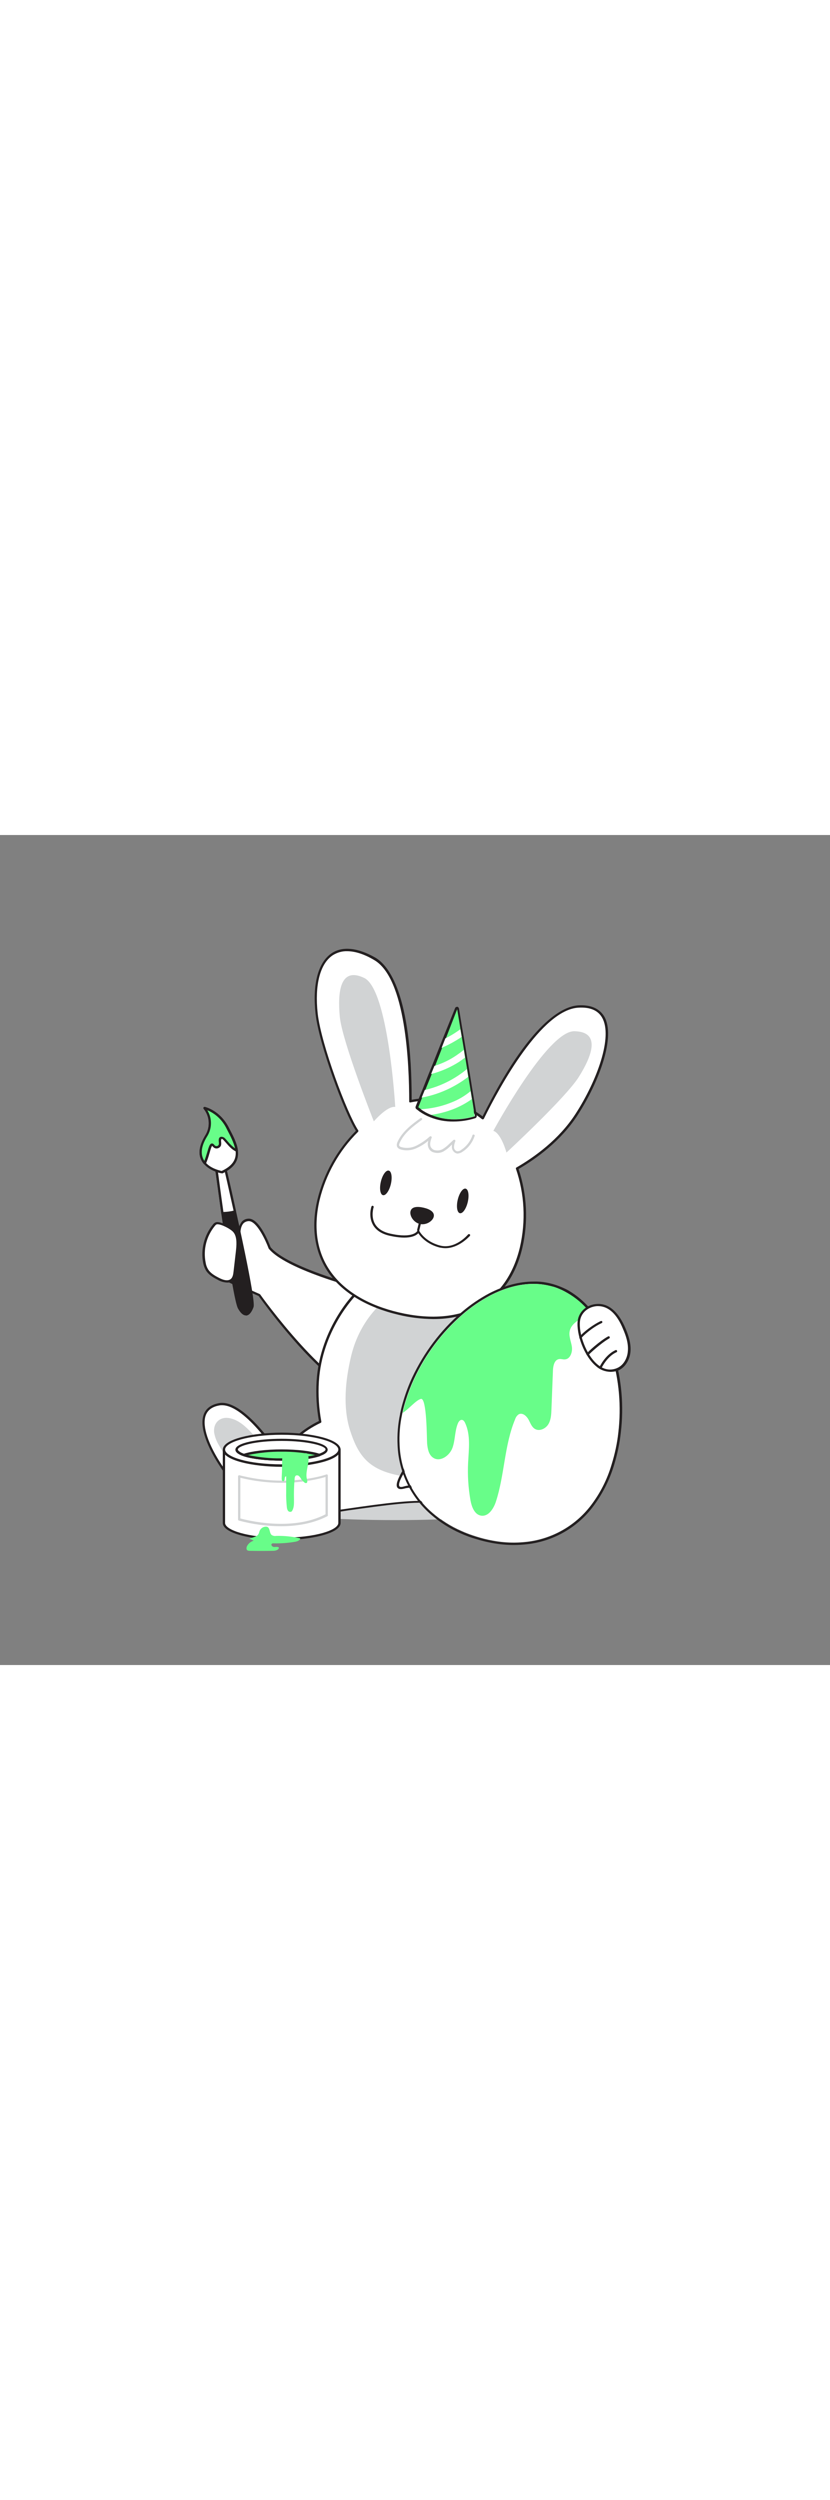 <svg version="1.1" id="Layer_1" xmlns="http://www.w3.org/2000/svg" xmlns:xlink="http://www.w3.org/1999/xlink" x="0px" y="0px" viewBox="0 0 500 500" style="width: 166px;" xml:space="preserve" data-imageid="easter-balloon-78" imageName="Easter Balloon" class="illustrations_image">
<rect x="0" y="0" width="500" height="500" fill="#808080" stroke="none"/>
<style type="text/css">
	.st0_easter-balloon-78{fill:#D1D3D4;}
	.st1_easter-balloon-78{fill:#FFFFFF;}
	.st2_easter-balloon-78{fill:#231F20;}
	.st3_easter-balloon-78{fill:#68E1FD;}
</style>
<ellipse id="Shadow_easter-balloon-78" class="st0_easter-balloon-78" cx="238.1" cy="400.7" rx="99" ry="12"/>
<g id="Bunny_easter-balloon-78">
	<path class="st1_easter-balloon-78" d="M233.3,277.1c0,0-58.8-13.7-70.9-28.4c0,0-6.2-16.9-12.5-16.9s-5.8,8.7-5.8,8.7s-10-10.3-14.2,0&#10;&#9;&#9;s-4.2,20,0,23.6c4.2,3.5,26.3,13,26.3,13s41.8,58.9,67.7,62S233.3,277.1,233.3,277.1z"/>
	<path class="st2_easter-balloon-78" d="M225.6,340c-0.6,0-1.2,0-1.8-0.1c-10.9-1.3-25.7-12.2-44-32.4c-8.5-9.5-16.5-19.4-24-29.8&#10;&#9;&#9;c-2.3-1-22.2-9.6-26.3-13c-4.4-3.7-4.5-13.8-0.2-24.4c1.2-2.8,2.9-4.5,5.1-4.9c3.5-0.7,7.3,2,9.1,3.6c0.1-2.2,0.8-4.3,2.2-6.1&#10;&#9;&#9;c1.1-1.2,2.6-1.8,4.2-1.8l0,0c6.5,0,12.3,15,13.1,17.2c11.9,14.3,69.8,27.9,70.4,28c0.3,0.1,0.5,0.3,0.5,0.5&#10;&#9;&#9;c0.5,1.9,11.5,46.2-0.1,59.4C231.8,338.7,228.7,340.1,225.6,340z M135.4,236.7c-0.3,0-0.6,0-0.9,0.1c-1.7,0.3-3,1.7-4,4&#10;&#9;&#9;c-4,9.9-4.1,19.4-0.2,22.8c3.9,3.3,25.9,12.8,26.1,12.9c0.1,0.1,0.2,0.1,0.3,0.2c0.4,0.6,41.9,58.7,67.2,61.8&#10;&#9;&#9;c3.8,0.5,6.7-0.5,8.9-3.1c10.5-12,1-53.1-0.1-57.7c-5.7-1.4-59.2-14.3-70.8-28.5c-0.1-0.1-0.1-0.1-0.1-0.2&#10;&#9;&#9;c-1.7-4.6-7.1-16.4-11.9-16.4l0,0c-1.2,0-2.4,0.5-3.2,1.3c-2.1,2.2-1.9,6.6-1.9,6.6c0,0.3-0.1,0.6-0.4,0.7&#10;&#9;&#9;c-0.3,0.1-0.6,0.1-0.8-0.1C143.6,241,139.3,236.7,135.4,236.7z"/>
	<path class="st2_easter-balloon-78" d="M135.1,198c0,0,3,12.9,6.5,28.8c5.3,23.9,11.7,54.4,10.5,57.4c-1.9,5-4.8,6.9-8.1,0.7c-2-3.8-6.6-34.1-9.9-57&#10;&#9;&#9;c-2-14.4-3.6-25.8-3.6-25.8L135.1,198z"/>
	<path class="st2_easter-balloon-78" d="M148.1,289.4c-1.6,0-3.2-1.4-4.8-4.3c-1.6-3.1-5-22.3-10-57.2c-2-14.2-3.5-25.7-3.6-25.8&#10;&#9;&#9;c0-0.2,0.1-0.5,0.2-0.6l4.6-4c0.2-0.2,0.4-0.2,0.7-0.1c0.2,0.1,0.4,0.3,0.5,0.5c0,0.1,3.1,13.1,6.5,28.8&#10;&#9;&#9;c11.9,54,10.8,56.8,10.5,57.8c-1.2,3.2-2.7,4.9-4.5,5L148.1,289.4z M131.2,202.3c0.3,2.1,1.7,12.6,3.5,25.5&#10;&#9;&#9;c4.8,33.8,8.3,53.9,9.8,56.8c1.3,2.4,2.6,3.6,3.6,3.5s2.3-1.6,3.3-4.1c0.4-1,0.1-8.6-10.5-57c-2.9-13-5.5-24.2-6.3-27.7&#10;&#9;&#9;L131.2,202.3z"/>
	<path class="st1_easter-balloon-78" d="M135.1,198c0,0,3,12.9,6.5,28.8l0,0c-2.5,0.6-5,1-7.5,1c-2-14.4-3.6-25.8-3.6-25.8L135.1,198z"/>
	<path class="st2_easter-balloon-78" d="M134.3,228.5h-0.3c-0.3,0-0.6-0.3-0.7-0.6c-2-14.2-3.5-25.7-3.6-25.8c0-0.2,0.1-0.5,0.2-0.6l4.6-4&#10;&#9;&#9;c0.2-0.2,0.4-0.2,0.7-0.1c0.2,0.1,0.4,0.3,0.5,0.5c0,0.1,3.1,13.1,6.5,28.8c0.1,0.4-0.2,0.8-0.5,0.8&#10;&#9;&#9;C139.3,228.1,136.8,228.5,134.3,228.5z M131.2,202.2c0.3,2.1,1.6,12.3,3.4,24.9c2.1-0.1,4.1-0.3,6.1-0.8c-2.8-12.7-5.3-23.6-6.1-27&#10;&#9;&#9;L131.2,202.2z"/>
	<path class="st1_easter-balloon-78" d="M137,176.2c2.4,4.6,5,9.3,5.6,13.7c0.7,5-1.3,9.6-9,13.1c0,0-6.6-1.1-10.3-5.4c-2.8-3.3-3.9-8.4,0.9-16.3&#10;&#9;&#9;c3.3-5.3,2.9-12.1-1-16.9C123.1,164.4,131.8,166.3,137,176.2z"/>
	<path class="st2_easter-balloon-78" d="M133.6,203.8h-0.1c-0.3,0-6.9-1.2-10.7-5.7s-3.4-10.1,0.8-17.1c3.2-5,2.8-11.5-0.9-16.1&#10;&#9;&#9;c-0.2-0.2-0.2-0.6-0.1-0.8c0.2-0.3,0.5-0.4,0.8-0.3c0.4,0.1,9,2.1,14.3,12.2l0,0l0.4,0.8c2.3,4.4,4.7,8.9,5.2,13.2&#10;&#9;&#9;c0.8,6.1-2.3,10.6-9.4,13.9C133.8,203.8,133.7,203.8,133.6,203.8z M124.9,165.8c3,4.9,2.9,11.1-0.2,15.9&#10;&#9;&#9;c-3.9,6.4-4.2,11.7-0.9,15.5c3.1,3.7,8.6,4.9,9.7,5.2c6.4-3,9.1-6.9,8.4-12.3c-0.5-4-2.8-8.4-5.1-12.7l-0.4-0.8&#10;&#9;&#9;C133.9,171.8,129.9,167.9,124.9,165.8L124.9,165.8z"/>
	<path class="st3_easter-balloon-78 targetColor" d="M137,176.2c2.4,4.6,5,9.3,5.6,13.7c-3-1.2-5.2-4.4-7.5-6.8c-0.5-0.5-1.1-1-1.8-0.9c-1.5,0.4-0.5,2.6-0.8,4.1&#10;&#9;&#9;c-0.3,1.2-1.5,1.8-2.7,1.5c-0.3-0.1-0.6-0.2-0.8-0.4c-0.4-0.4-0.6-0.9-1.1-1c-1.6-0.7-2.4,6.3-4.6,11.2c-2.8-3.3-3.9-8.4,0.9-16.3&#10;&#9;&#9;c3.3-5.3,2.9-12.1-1-16.9C123.2,164.5,131.8,166.3,137,176.2z" style="fill: rgb(104, 253, 137);"/>
	<path class="st2_easter-balloon-78" d="M123.3,198.4c-0.2,0-0.4-0.1-0.5-0.2c-3.7-4.4-3.4-10.1,0.8-17.1c3.2-5,2.8-11.5-0.9-16.1&#10;&#9;&#9;c-0.3-0.3-0.2-0.7,0.1-1c0.2-0.1,0.4-0.2,0.6-0.2c0.4,0.1,9,2.1,14.3,12.2l0,0l0.4,0.8c2.3,4.4,4.7,8.9,5.2,13.2&#10;&#9;&#9;c0.1,0.4-0.2,0.7-0.6,0.8c-0.1,0-0.3,0-0.4-0.1c-2.4-1-4.3-3.1-6.1-5.2c-0.5-0.6-1.1-1.2-1.6-1.8s-0.9-0.7-1.1-0.6&#10;&#9;&#9;s-0.4,0.4-0.3,1.7c0.1,0.6,0.1,1.3,0,1.9c-0.2,1-1,1.7-1.9,2c-0.9,0.3-2,0.1-2.7-0.6c-0.1-0.1-0.3-0.3-0.4-0.4&#10;&#9;&#9;c-0.1-0.1-0.2-0.3-0.4-0.4c-0.5,0.4-1.1,2.7-1.6,4.4c-0.6,2.2-1.3,4.3-2.2,6.4C123.8,198.2,123.6,198.3,123.3,198.4L123.3,198.4z&#10;&#9;&#9; M124.9,165.8c3,4.9,2.9,11.1-0.2,15.9c-3.6,5.9-4.1,10.8-1.6,14.6c0.7-1.7,1.2-3.5,1.7-5.1c0.9-3.1,1.4-4.8,2.4-5.3&#10;&#9;&#9;c0.3-0.1,0.7-0.1,1,0c0.4,0.2,0.7,0.5,1,0.9c0.1,0.1,0.2,0.2,0.3,0.3c0.7,0.5,1.6,0.4,2.1-0.3c0.1-0.1,0.2-0.3,0.2-0.4&#10;&#9;&#9;c0.1-0.5,0.1-1,0-1.5c-0.1-1.2-0.2-2.8,1.3-3.1c0.9-0.1,1.9,0.3,2.5,1c0.6,0.6,1.1,1.2,1.6,1.8c1.3,1.6,2.8,3,4.4,4.2&#10;&#9;&#9;c-0.8-3.6-2.8-7.5-4.8-11.3l-0.4-0.8C133.9,171.7,129.9,167.9,124.9,165.8z"/>
	<path class="st1_easter-balloon-78" d="M313.2,309c-8.2-34.5-33.8-44.5-33.8-44.5l-64.3,11c0,0-21.6,20.5-23.6,53.6c-0.5,8.1,0,16.3,1.5,24.3&#10;&#9;&#9;c-8.8,4.2-17.8,10.8-23.9,21.5c0,0-21.8-34.4-36.9-32c-26.5,4.3,8.2,54.3,29.3,66.6c10.1,5.9,83-11.7,99.9-7&#10;&#9;&#9;c3.1,0.9,38.9-15.1,38.9-15.1S321.4,343.6,313.2,309z"/>
	<path class="st2_easter-balloon-78" d="M169.6,411.5c-4,0-7-0.4-8.5-1.3c-16.2-9.5-42-42.9-38.9-59.2c0.9-4.9,4.3-7.8,9.9-8.8&#10;&#9;&#9;c14.1-2.3,33.2,25.7,36.9,31.4c5.2-8.7,13-15.6,23.1-20.6c-1.4-7.9-1.9-15.9-1.4-24c2.1-33,23.6-53.9,23.9-54.1&#10;&#9;&#9;c0.1-0.1,0.2-0.2,0.4-0.2l64.2-11c0.1,0,0.2,0,0.4,0c0.3,0.1,26.1,10.5,34.2,45s-12.8,78.5-13,78.9c-0.1,0.1-0.2,0.3-0.3,0.3&#10;&#9;&#9;c-6,2.7-36.1,16-39.3,15.1c-8.3-2.3-30.4,0.9-51.8,3.9C193.9,409.4,179,411.5,169.6,411.5z M133.8,343.5c-0.5,0-1,0-1.5,0.1&#10;&#9;&#9;c-5,0.8-8,3.4-8.8,7.6c-1.3,7,3,18.2,11.9,31c8,11.6,18.4,22.1,26.4,26.8c4.9,2.9,26.5-0.2,47.4-3.2c21.5-3.1,43.8-6.2,52.3-3.9&#10;&#9;&#9;c2,0.5,21-7.3,38.1-14.9c1.6-3.5,20.5-45.2,12.8-77.8c-7.7-32.3-31-43-33.2-44l-63.8,11c-1.9,1.9-21.3,22-23.3,53&#10;&#9;&#9;c-0.5,8.1,0,16.2,1.5,24.2c0,0.3-0.1,0.6-0.4,0.7c-10.5,5-18.4,12.1-23.6,21.2c-0.1,0.2-0.3,0.4-0.6,0.4c-0.2,0-0.5-0.1-0.6-0.3&#10;&#9;&#9;C168.3,375,148.2,343.5,133.8,343.5L133.8,343.5z M300.2,387.5L300.2,387.5z"/>
	<path class="st0_easter-balloon-78" d="M271.7,273c-7.1-4.8-15.9-5.2-23.9-2.1c-19,7.3-31.9,24-36.4,43.5c-3.3,14.1-5,30.2-0.5,44.3&#10;&#9;&#9;c4.6,14.4,10.5,22.3,25.4,26.2c14.4,3.8,30.5,2.3,43.3-5.6c31.4-19.3,25.1-62.1,8-88.8C283.2,283.8,278.2,277.4,271.7,273z"/>
	<path class="st1_easter-balloon-78" d="M347.3,168.5c16.6-25.8,30.5-66.6,1.2-65.1c-22.3,1.2-47,45.9-57.6,67.3c-12.3-9.7-28.3-13.5-43.6-10.2&#10;&#9;&#9;c0.1-23.8-2.2-74.9-21.6-85.9c-25.6-14.5-38.3,2.8-34.9,33.2c2.1,18.7,18,60.7,24.5,70.6c-11.5,11.4-19.6,25.8-23.4,41.5&#10;&#9;&#9;c-8.3,35.2,11.4,59.8,48.3,68.4s65.4-4.5,73.7-39.8c3.6-15.8,2.8-32.3-2.4-47.6C321.8,195.1,337.1,184.3,347.3,168.5z"/>
	<path class="st2_easter-balloon-78" d="M261,291.6c-7.1-0.1-14.1-0.9-21-2.6c-18.6-4.4-33-12.9-41.5-24.5c-8.8-12.1-11.4-27.6-7.3-44.8&#10;&#9;&#9;c3.8-15.7,11.8-30,23.2-41.5c-7-11-22.2-52-24.3-70.4c-2-17.8,1.5-31.1,9.7-36.6c6.5-4.3,15.6-3.4,26.2,2.6c8.2,4.7,22,22,22,85.7&#10;&#9;&#9;c15-2.9,30.6,0.7,42.7,10c28.4-57,48.4-66.4,57.8-66.9c7.4-0.4,12.6,1.9,15.5,6.7c7,12-2.8,39-16,59.4l-0.6-0.4l0.6,0.4&#10;&#9;&#9;c-10,15.5-24.8,26.2-35.6,32.5c5.1,15.3,5.9,31.7,2.3,47.4c-4,17.2-13.2,29.9-26.5,36.8C280.3,289.6,271.1,291.6,261,291.6z&#10;&#9;&#9; M209.1,70c-3.1-0.1-6,0.8-8.6,2.4c-7.7,5.1-11,17.9-9.1,35.2c2.1,18.6,17.7,60.2,24.4,70.3c0.2,0.3,0.1,0.6-0.1,0.9&#10;&#9;&#9;c-11.4,11.3-19.4,25.6-23.2,41.2c-3.9,16.8-1.5,31.9,7.1,43.6c8.3,11.4,22.4,19.7,40.7,24s34.6,3.1,47.1-3.4&#10;&#9;&#9;c12.9-6.7,21.8-19.1,25.8-35.9c3.6-15.7,2.8-32-2.4-47.2c-0.1-0.3,0-0.7,0.3-0.8c10.7-6.2,25.6-16.8,35.6-32.3l0,0&#10;&#9;&#9;c13-20.1,22.6-46.5,16-58c-2.5-4.4-7.3-6.4-14.2-6c-22.2,1.2-47.3,47.2-57,66.9c-0.1,0.2-0.3,0.3-0.5,0.4c-0.2,0-0.4,0-0.6-0.1&#10;&#9;&#9;c-12.1-9.6-27.9-13.3-43.1-10.1c-0.2,0-0.4,0-0.6-0.1c-0.2-0.1-0.2-0.3-0.2-0.5c0-22-1.9-74.4-21.3-85.3&#10;&#9;&#9;C219.3,71.7,213.8,70,209.1,70z"/>
	<path class="st0_easter-balloon-78" d="M238.1,163.8c0,0-4.1-70.7-18.7-77.7s-16.1,8.6-14.7,23.4s20.5,63,20.5,63S233.2,163.1,238.1,163.8z"/>
	<path class="st0_easter-balloon-78" d="M297.2,178.2c0,0,32.6-60.3,48.8-60s10.6,14.9,2.7,27.5s-43.6,45.6-43.6,45.6S302,179.8,297.2,178.2z"/>
	<path class="st1_easter-balloon-78" d="M271.3,346.8c0,0,35.1,1.1,50.6,28.4c0,0,18.7-33.9,33.9-32.7c8.1,0.6,10.2,12.2,5.8,19.5&#10;&#9;&#9;c-4.7,7.9-32.1,47.8-32.1,47.8s-69.1-21.5-86.1-16.8S271.3,346.8,271.3,346.8z"/>
	<path class="st2_easter-balloon-78" d="M329.5,410.5c-0.1,0-0.1,0-0.2,0c-0.7-0.2-69.1-21.4-85.7-16.8c-2.2,0.6-3.6,0.4-4.3-0.7&#10;&#9;&#9;c-3.8-6,25.6-40,31.5-46.7c0.1-0.2,0.3-0.2,0.5-0.2c0.4,0,34.7,1.4,50.5,27.7c3.4-5.9,19.9-33.1,34-32c3.1,0.2,5.8,2.1,7.1,4.9&#10;&#9;&#9;c2.3,4.5,2,11-0.8,15.6c-4.7,7.8-31.8,47.4-32.1,47.8C330,410.4,329.7,410.5,329.5,410.5z M249.9,391.7c22.4,0,73.3,15.5,79.3,17.3&#10;&#9;&#9;c3-4.3,27.4-40,31.8-47.3c2.5-4.2,2.9-10.2,0.8-14.3c-1.1-2.4-3.4-4-6-4.2c-14.7-1.1-33,32-33.2,32.4c-0.1,0.2-0.3,0.4-0.6,0.4&#10;&#9;&#9;c-0.3,0-0.5-0.1-0.6-0.4c-14.3-25.2-46.1-27.9-49.7-28.1c-13.5,15.3-33.6,40.8-31.1,44.8c0.4,0.7,1.9,0.4,2.8,0.1&#10;&#9;&#9;C245.5,391.8,247.7,391.6,249.9,391.7L249.9,391.7z"/>
	
		<ellipse transform="matrix(0.229 -0.974 0.974 0.229 -25 387.8)" class="st2_easter-balloon-78" cx="232.3" cy="209.7" rx="7.6" ry="3.1"/>
	
		<ellipse transform="matrix(0.229 -0.974 0.974 0.229 9.874368e-02 441.261)" class="st2_easter-balloon-78" cx="278.6" cy="220.6" rx="7.6" ry="3.1"/>
	<path class="st2_easter-balloon-78" d="M261.3,229.9c-0.6,2.7-4.6,5.3-8.4,4.4s-6.3-5-5.6-7.7s4-3,7.9-2.1S261.9,227.2,261.3,229.9z"/>
	<path class="st2_easter-balloon-78" d="M268.3,248.9c-1.2,0-2.4-0.2-3.5-0.4c-7.7-2-11.5-6.6-12.8-8.6c-1.5,1.6-5.8,4.1-17.3,1.5&#10;&#9;&#9;c-4.9-1.1-8.3-3.4-10.1-6.7c-2.8-5.1-0.9-10.8-0.8-11c0.2-0.3,0.6-0.5,0.9-0.3c0.3,0.1,0.5,0.5,0.4,0.8c0,0-1.8,5.3,0.7,9.9&#10;&#9;&#9;c1.6,2.9,4.7,5,9.2,6c14.1,3.2,16.4-1.6,16.4-1.6c0.2-0.4,0.6-0.5,0.9-0.3c0.2,0.1,0.3,0.2,0.3,0.3c0,0.1,3.3,6.4,12.5,8.8&#10;&#9;&#9;s16.7-6.5,16.8-6.6c0.2-0.3,0.6-0.4,1-0.2s0.4,0.6,0.2,1c0,0-0.1,0.1-0.1,0.1C282.7,241.8,276.5,248.9,268.3,248.9z"/>
	<path class="st2_easter-balloon-78" d="M252,238.6h-0.2c-0.4-0.1-0.6-0.5-0.5-0.8l0.9-3.7c0.1-0.4,0.4-0.6,0.8-0.5c0,0,0,0,0,0&#10;&#9;&#9;c0.4,0.1,0.6,0.5,0.5,0.8c0,0,0,0,0,0l-0.9,3.7C252.6,238.4,252.3,238.7,252,238.6z"/>
	<path class="st0_easter-balloon-78" d="M336.8,370.7c-10,13.7-18.4,28.9-10,31.9c4.1,1.4,36.9-48.6,32.9-53.6C357.6,346.4,351.3,350.9,336.8,370.7z"/>
	<path class="st0_easter-balloon-78" d="M275.7,191.9c-0.2,0-0.5,0-0.7-0.1c-1.6-0.5-2.7-2-2.8-3.6c0-0.6,0-1.2,0.1-1.8l-0.5,0.5&#10;&#9;&#9;c-1.3,1.4-2.9,2.7-4.6,3.7c-1.8,1-3.9,1.2-5.9,0.6c-1.3-0.3-2.4-1.2-3-2.4c-0.7-1.4-0.8-3.1-0.3-4.6c-2,1.7-4.2,3.1-6.6,4.2&#10;&#9;&#9;c-3.1,1.6-6.8,2-10.1,1c-0.8-0.2-1.5-0.7-1.9-1.3c-0.8-1.3-0.1-2.9,0.2-3.5c2.9-6.2,8.8-10.5,13.6-14c0.3-0.2,0.8-0.2,1,0.1&#10;&#9;&#9;c0.2,0.3,0.2,0.8-0.2,1l0,0c-4.9,3.6-10.4,7.6-13.1,13.5c-0.5,1-0.6,1.7-0.3,2.1c0.3,0.4,0.7,0.6,1.2,0.7c3,0.9,6.3,0.5,9.1-0.9&#10;&#9;&#9;c2.9-1.5,5.6-3.3,8-5.5c0.3-0.2,0.6-0.2,0.9,0c0.3,0.2,0.4,0.5,0.2,0.8c-0.7,2-1.3,4.1-0.4,5.7c0.5,0.8,1.2,1.4,2.1,1.7&#10;&#9;&#9;c1.6,0.4,3.3,0.3,4.8-0.5c1.6-0.9,3-2.1,4.3-3.4c0.8-0.7,1.6-1.5,2.4-2.2c0.3-0.2,0.6-0.2,0.9,0c0.2,0.2,0.3,0.5,0.2,0.8&#10;&#9;&#9;c-0.5,1.1-0.8,2.4-0.8,3.6c0,1.1,0.7,2,1.7,2.4c1,0.1,1.9-0.2,2.6-0.8c3.2-2.1,5.6-5.2,6.8-8.8c0.1-0.4,0.5-0.6,0.9-0.4&#10;&#9;&#9;c0.4,0.1,0.6,0.5,0.4,0.9c0,0,0,0,0,0c-1.3,3.9-3.9,7.3-7.4,9.5C277.8,191.4,276.8,191.8,275.7,191.9z"/>
	<path class="st2_easter-balloon-78" d="M177.2,393.7c-0.3,0-0.6-0.2-0.7-0.5c-3.3-11.8-8-17.7-8.1-17.8c-0.2-0.3-0.1-0.8,0.2-1&#10;&#9;&#9;c0.3-0.2,0.7-0.1,0.9,0.1c0.2,0.2,4.9,6.2,8.3,18.3c0.1,0.4-0.1,0.7-0.5,0.9c0,0,0,0,0,0C177.4,393.7,177.3,393.7,177.2,393.7z"/>
	<path class="st0_easter-balloon-78" d="M172.4,395.6c-3.4-13.3-11.3-25.1-20.6-35.2c-3.7-4-8-8-13.4-9.1c-5.8-1.2-10.1,2.8-9.4,8.7&#10;&#9;&#9;c0.5,2.8,1.5,5.4,3,7.8c7.1,12.9,17.6,23.5,27.5,34.3c1.2,1.4,2.6,2.7,4.1,3.7C170.7,409.9,173.8,401.2,172.4,395.6z"/>
	<path class="st1_easter-balloon-78" d="M130.6,233.9c-0.7,0.2-1.3,0.6-1.6,1.2c-5.2,6.3-7.3,14.7-5.8,22.7c0.3,1.5,0.8,3,1.6,4.3&#10;&#9;&#9;c1.5,2.4,4,3.8,6.5,5.1c2.6,1.4,6.1,2.7,8.3,0.7c1.3-1.2,1.6-3.1,1.8-4.9l1.4-12.1c0.4-3.6,0.9-8.9-1.5-12&#10;&#9;&#9;C139.6,236.8,133.1,233.5,130.6,233.9z"/>
	<path class="st2_easter-balloon-78" d="M136.7,269.6c-2-0.1-4-0.7-5.8-1.8c-2.7-1.4-5.2-2.9-6.8-5.4c-0.8-1.4-1.4-2.9-1.7-4.5&#10;&#9;&#9;c-1.6-8.3,0.6-16.8,5.9-23.3c0.5-0.7,1.2-1.2,2.1-1.4l0,0c2.7-0.4,9.5,3,11.3,5.3c2.7,3.4,2,9.3,1.7,12.5l-1.4,12.1&#10;&#9;&#9;c-0.2,1.6-0.4,3.9-2,5.4C139.2,269.3,138,269.7,136.7,269.6z M131.1,234.5c-0.1,0-0.2,0-0.4,0l0,0c-0.4,0.1-0.8,0.4-1.2,0.9&#10;&#9;&#9;c-5.1,6.2-7.2,14.3-5.6,22.2c0.2,1.4,0.7,2.8,1.5,4.1c1.4,2.2,3.7,3.6,6.2,4.9c3.5,1.9,6,2.1,7.5,0.8c1.1-1,1.4-2.7,1.6-4.5&#10;&#9;&#9;l1.4-12.1c0.3-2.9,1-8.4-1.4-11.4C139.3,237.5,133.6,234.5,131.1,234.5z M130.6,233.9L130.6,233.9z"/>
</g>
<g id="Egg_easter-balloon-78">
	<path class="st1_easter-balloon-78" d="M372.6,359.7c-0.7,6.5-2.1,12.9-4,19.1c-2.7,9.3-7.1,17.9-13,25.5c-9.3,11.9-23,19.6-38,21.4&#10;&#9;&#9;c-6.9,0.8-13.9,0.6-20.8-0.7c-3.3-0.6-6.5-1.4-9.7-2.4c-3.2-1-6.3-2.1-9.3-3.5c-6.2-2.7-12-6.4-17.1-10.8&#10;&#9;&#9;c-12.1-10.3-19.3-25.2-19.9-41.1c-0.3-6.1,0.2-12.3,1.5-18.3c0.1-0.4,0.1-0.7,0.2-1c0.5-2.5,1.2-4.9,2-7.5&#10;&#9;&#9;c1.4-4.5,3.1-8.9,5.1-13.2c6.9-14.8,16.8-27.9,29.1-38.6c5.1-4.4,10.6-8.2,16.6-11.4c11-5.7,22.6-8.3,33.5-6.3&#10;&#9;&#9;c1.6,0.3,3.2,0.7,4.7,1.1c1.6,0.5,3.1,1.1,4.6,1.8c1.3,0.6,2.6,1.3,3.8,2c4.8,2.8,9.1,6.5,12.6,10.8c3.8,4.5,6.9,9.5,9.4,14.9&#10;&#9;&#9;c1.8,3.8,3.3,7.8,4.5,11.8C373.1,328.4,374.4,344.2,372.6,359.7z"/>
	<path class="st2_easter-balloon-78" d="M321.4,270.4c2.5,0,5,0.2,7.5,0.7c1.6,0.3,3.2,0.7,4.7,1.1c1.6,0.5,3.1,1.1,4.6,1.8c1.3,0.6,2.6,1.3,3.8,2&#10;&#9;&#9;c4.8,2.8,9.1,6.5,12.6,10.8c3.8,4.5,6.9,9.5,9.4,14.9c1.8,3.8,3.3,7.8,4.5,11.8c4.5,15,5.8,30.8,4,46.4c-0.7,6.5-2.1,12.9-4,19.1&#10;&#9;&#9;c-2.7,9.3-7.1,17.9-13,25.5c-9.3,11.9-23,19.6-38,21.4c-2.7,0.3-5.3,0.5-8,0.5c-4.3,0-8.5-0.4-12.8-1.2c-3.3-0.6-6.5-1.4-9.7-2.4&#10;&#9;&#9;c-3.2-1-6.3-2.1-9.3-3.5c-6.2-2.7-12-6.4-17.1-10.8c-12.1-10.3-19.3-25.2-19.9-41.1c-0.3-6.1,0.2-12.3,1.5-18.3&#10;&#9;&#9;c0.1-0.4,0.1-0.7,0.2-1c0.5-2.5,1.2-4.9,2-7.5c1.4-4.5,3.1-8.9,5.1-13.2c6.9-14.8,16.8-27.9,29.1-38.6c5.1-4.4,10.6-8.2,16.6-11.4&#10;&#9;&#9;C303.9,272.9,312.7,270.4,321.4,270.4 M321.4,269L321.4,269c-8.6,0-17.6,2.4-26.7,7.1c-6,3.2-11.7,7.1-16.9,11.6&#10;&#9;&#9;c-12.5,10.8-22.5,24.2-29.5,39.1c-2,4.3-3.7,8.8-5.1,13.4c-0.8,2.6-1.5,5.1-2,7.6c-0.1,0.4-0.2,0.7-0.2,1.1&#10;&#9;&#9;c-1.3,6.1-1.8,12.4-1.5,18.6c0.6,16.3,8,31.5,20.4,42.1c5.2,4.5,11.1,8.2,17.4,11c3.1,1.4,6.3,2.6,9.5,3.5c3.2,1,6.5,1.8,9.8,2.4&#10;&#9;&#9;c4.3,0.8,8.6,1.2,13,1.2c2.7,0,5.5-0.2,8.2-0.5c15.4-1.8,29.4-9.7,38.9-21.9c6-7.8,10.5-16.6,13.3-26c1.9-6.3,3.3-12.8,4-19.4&#10;&#9;&#9;c1.9-15.8,0.5-31.7-4-47c-1.3-4.1-2.8-8.1-4.6-12c-2.5-5.5-5.7-10.6-9.6-15.2c-3.7-4.4-8.1-8.2-13-11.1c-1.3-0.8-2.6-1.4-4-2&#10;&#9;&#9;c-1.6-0.7-3.2-1.3-4.8-1.8c-1.6-0.5-3.2-0.9-4.9-1.2C326.5,269.1,323.9,268.9,321.4,269L321.4,269z"/>
	<path class="st3_easter-balloon-78 targetColor" d="M354.7,286.7c-0.2,0.2-0.3,0.5-0.5,0.7c-3.3,4.1-9.6,5.9-10.9,11c-0.9,3.2,0.7,6.5,1.2,9.8s-1,7.6-4.3,7.7&#10;&#9;&#9;c-1.1,0.1-2.3-0.4-3.4-0.2c-2.8,0.4-3.6,4-3.7,6.9c-0.3,7.8-0.6,15.6-0.9,23.4c-0.1,3.1-0.3,6.4-1.9,9s-5.3,4.4-8,2.8&#10;&#9;&#9;c-2.1-1.2-2.8-3.7-4-5.8s-3.5-4.1-5.7-3.1c-1.1,0.7-1.9,1.8-2.3,3.1c-6.5,15.6-6.3,33.3-11.5,49.4c-1.4,4.4-4.6,9.4-9.1,8.6&#10;&#9;&#9;c-3.9-0.7-5.6-5.4-6.3-9.3c-1.3-7.5-1.8-15.1-1.4-22.7c0.4-8,1.6-16.5-1.8-23.8c-0.4-0.9-1.1-1.9-2.1-1.9s-1.8,1.1-2.2,2&#10;&#9;&#9;c-2,4.7-1.6,10-3.3,14.8s-7.5,8.9-11.7,6c-2.7-1.8-3.3-5.4-3.6-8.5c-0.2-2.3-0.1-28-3.8-26.9c-3.1,0.9-7.2,6.1-10.9,8.4&#10;&#9;&#9;c0.5-2.5,1.2-4.9,2-7.5c1.4-4.5,3.1-8.9,5.1-13.2c6.9-14.8,16.8-27.9,29.1-38.6c5.1-4.4,10.6-8.2,16.6-11.4&#10;&#9;&#9;c11-5.7,22.6-8.3,33.5-6.3c1.6,0.3,3.2,0.7,4.7,1.1c1.6,0.5,3.1,1.1,4.6,1.8c1.3,0.6,2.6,1.3,3.8,2&#10;&#9;&#9;C346.9,278.8,351.1,282.4,354.7,286.7z" style="fill: rgb(104, 253, 137);"/>
</g>
<g id="Paint_easter-balloon-78">
	<path class="st1_easter-balloon-78" d="M134.9,370.3v44.1c0,5.3,15.6,9.6,34.8,9.6s34.8-4.3,34.8-9.6v-44.1H134.9z"/>
	<path class="st2_easter-balloon-78" d="M169.7,424.7c-17.4,0-35.5-3.9-35.5-10.3v-44.1c0-0.4,0.3-0.7,0.7-0.7c0,0,0,0,0,0h69.6c0.4,0,0.7,0.3,0.7,0.7&#10;&#9;&#9;l0,0v44.1C205.2,420.8,187.1,424.7,169.7,424.7z M135.6,371v43.4c0,4.3,13.7,8.9,34.1,8.9s34.1-4.6,34.1-8.9V371H135.6z"/>
	<path class="st0_easter-balloon-78" d="M169.3,416.4c-8.6,0-17.1-1.2-25.4-3.4c-0.3-0.1-0.5-0.4-0.5-0.7v-26c0-0.2,0.1-0.4,0.3-0.5&#10;&#9;&#9;c0.2-0.1,0.4-0.2,0.6-0.1c29.4,7.5,52.1-0.4,52.3-0.5c0.2-0.1,0.5-0.1,0.6,0.1c0.2,0.1,0.3,0.3,0.3,0.6v23.9c0,0.3-0.1,0.5-0.4,0.6&#10;&#9;&#9;C188.4,414.9,178.3,416.4,169.3,416.4z M144.8,411.7c4,1.1,31.2,8,51.3-2.5v-22.5c-4.6,1.4-25.3,6.9-51.3,0.5L144.8,411.7z"/>
	<ellipse class="st1_easter-balloon-78" cx="169.7" cy="370.3" rx="34.8" ry="9.6"/>
	<path class="st2_easter-balloon-78" d="M169.7,380.6c-17.4,0-35.5-3.9-35.5-10.3s18-10.3,35.5-10.3s35.5,3.9,35.5,10.3S187.1,380.6,169.7,380.6z&#10;&#9;&#9; M169.7,361.3c-20.4,0-34.1,4.6-34.1,8.9s13.7,8.9,34.1,8.9s34.1-4.6,34.1-8.9S190.1,361.3,169.7,361.3z"/>
	<path class="st1_easter-balloon-78" d="M196.8,370.3c0,0.8-0.8,1.7-2.3,2.4c-0.7,0.3-1.4,0.6-2.1,0.9c-4.8,1.6-13.2,2.7-22.7,2.7s-17.9-1.1-22.8-2.7&#10;&#9;&#9;c-0.7-0.2-1.4-0.5-2.1-0.9c-1.5-0.7-2.3-1.5-2.3-2.4c0-3.3,12.1-5.9,27.1-5.9S196.8,367,196.8,370.3z"/>
	<path class="st2_easter-balloon-78" d="M169.7,376.9c-9.3,0-17.9-1-23-2.7c-0.7-0.2-1.5-0.5-2.2-0.9c-1.8-0.9-2.7-1.9-2.7-3c0-4.3,14.3-6.6,27.8-6.6&#10;&#9;&#9;s27.8,2.3,27.8,6.6c0,0.8-0.5,1.9-2.7,3c-0.7,0.3-1.4,0.6-2.2,0.9C187.6,375.9,179,376.9,169.7,376.9z M169.7,365&#10;&#9;&#9;c-16.4,0-26.4,3-26.4,5.2c0,0.5,0.7,1.1,1.9,1.8c0.7,0.3,1.3,0.6,2,0.8c4.9,1.6,13.4,2.6,22.5,2.6s17.6-1,22.5-2.7&#10;&#9;&#9;c0.7-0.2,1.4-0.5,2-0.8c1.2-0.6,1.9-1.2,1.9-1.8C196.1,368.1,186.1,365,169.7,365L169.7,365z"/>
	<path class="st3_easter-balloon-78 targetColor" d="M192.4,373.5c-4.8,1.6-13.2,2.7-22.7,2.7s-17.9-1.1-22.8-2.7c4.8-1.6,13.2-2.7,22.8-2.7&#10;&#9;&#9;S187.6,371.9,192.4,373.5z" style="fill: rgb(104, 253, 137);"/>
	<path class="st2_easter-balloon-78" d="M169.7,376.9c-9.3,0-17.9-1-23-2.7c-0.3-0.1-0.5-0.4-0.5-0.7c0-0.3,0.2-0.6,0.5-0.7c5.1-1.7,13.7-2.7,23-2.7&#10;&#9;&#9;s17.9,1,23,2.7c0.3,0.1,0.5,0.4,0.5,0.7c0,0.3-0.2,0.6-0.5,0.7C187.6,375.9,179,376.9,169.7,376.9z M149.4,373.5&#10;&#9;&#9;c6.6,1.4,13.4,2.1,20.2,2c6.8,0.1,13.6-0.6,20.2-2c-6.6-1.4-13.4-2.1-20.2-2C162.9,371.4,156.1,372.1,149.4,373.5z"/>
	<path class="st3_easter-balloon-78 targetColor" d="M169.7,387.8c0,0.6,0.1,1.3,0.7,1.5s1.1-0.7,1.1-1.4s0.2-1.5,0.9-1.6v9.4c-0.1,3.1,0.1,6.2,0.4,9.3&#10;&#9;&#9;c0.1,0.8,0.3,1.5,0.7,2.1c0.5,0.6,1.3,0.8,2,0.5c0.3-0.2,0.5-0.4,0.6-0.7c1.1-1.9,1-4.3,1-6.5c-0.1-4.2,0-8.5,0.4-12.7&#10;&#9;&#9;c0-0.7,0.2-1.3,0.7-1.8c0.6-0.3,1.3-0.2,1.8,0.2c0.5,0.4,0.9,1,1.2,1.5c0.5,0.8,1.2,1.6,1.9,2.2c0.4,0.4,0.9,0.7,1.4,0.6&#10;&#9;&#9;c0.9-0.3,0.6-1.5,0.4-2.4c-1.2-4.5,1.7-9.4,0.8-14c0-0.6-0.4-1.2-0.9-1.5c-0.4-0.1-0.8-0.1-1.1,0c-3.8,0.7-7.8,0.8-11.6,1.2&#10;&#9;&#9;c-0.4,0-0.9,0.1-1.2,0.3c-0.6,0.5-0.9,1.2-0.9,1.9c0,2-0.1,3.8-0.1,5.8S169.7,385.7,169.7,387.8z" style="fill: rgb(104, 253, 137);"/>
	<path class="st3_easter-balloon-78 targetColor" d="M156.2,419.8c0.4-1.6,1.7-2.8,3.3-3.1c0.5-0.1,1.1-0.1,1.6,0.1c1.7,0.9,1.1,3.7,2.6,4.9&#10;&#9;&#9;c0.8,0.5,1.8,0.7,2.7,0.5c4.9-0.1,9.8,0.4,14.5,1.5c-0.3,1.4-2,1.9-3.4,2.1c-4.2,0.7-8.4,1-12.6,0.9c-0.4-0.1-0.9,0-1.2,0.3&#10;&#9;&#9;c-0.7,0.7,0.4,1.9,1.4,1.9s2.1-0.3,2.9,0.3c0,1.5-2,2-3.5,2c-4.7,0.1-9.5,0.1-14.2,0c-0.5,0-0.9-0.1-1.3-0.3&#10;&#9;&#9;c-0.7-0.5-0.6-1.7-0.2-2.5c0.8-1.6,2.3-2.8,4-3.3c-0.8-0.5-1.7-0.9-2.6-1.1C152.7,422.6,155.4,423.2,156.2,419.8z" style="fill: rgb(104, 253, 137);"/>
</g>
<g id="Left_Hand_easter-balloon-78">
	<path class="st1_easter-balloon-78" d="M376.2,297.6c1.8,4.3,3.3,9,2.8,13.7s-3.3,9.4-7.7,10.9c-13.9,4.6-23.9-18.4-22.6-29.4&#10;&#9;&#9;c0.7-5.5,5.4-9.2,10.9-9.6C368.2,282.6,373.3,290.7,376.2,297.6z"/>
	<path class="st2_easter-balloon-78" d="M367.7,323.4c-3.1-0.1-6.2-1.2-8.5-3.3c-7.5-6.2-12.1-19.6-11.2-27.4c0.7-5.6,5.4-9.8,11.5-10.2&#10;&#9;&#9;c7.1-0.5,13.1,4.6,17.4,14.9c1.6,3.8,3.4,8.9,2.9,14c-0.4,4.5-3.1,9.8-8.2,11.5C370.3,323.2,369,323.4,367.7,323.4z M360.5,283.8&#10;&#9;&#9;h-0.9c-5.4,0.4-9.6,4.1-10.2,9c-0.9,7.4,3.6,20.4,10.6,26.2c3.5,2.9,7.2,3.7,11,2.4c4.5-1.5,6.9-6.2,7.2-10.3&#10;&#9;&#9;c0.5-4.8-1.2-9.6-2.8-13.3l0,0C371.7,288.6,366.6,283.9,360.5,283.8L360.5,283.8z"/>
	<path class="st2_easter-balloon-78" d="M349.7,303.5c-0.3,0-0.6-0.2-0.7-0.5c-0.4-1.4,7.6-7.8,12.9-10.2c0.3-0.2,0.8,0,0.9,0.3c0.2,0.3,0,0.8-0.3,0.9&#10;&#9;&#9;l0,0c-5.9,2.7-11.5,7.9-12.1,8.9c-0.1,0.3-0.3,0.5-0.5,0.5C349.9,303.5,349.8,303.5,349.7,303.5z"/>
	<path class="st2_easter-balloon-78" d="M354,313.5c-0.2,0-0.5-0.1-0.6-0.3c-0.1-0.2-0.1-0.4-0.1-0.6c0.2-0.8,8.2-8,13.1-10.6c0.4-0.1,0.8,0,0.9,0.4&#10;&#9;&#9;c0.1,0.3,0,0.7-0.2,0.8c-5,2.8-11.9,9.2-12.5,10c-0.1,0.1-0.1,0.2-0.2,0.2C354.3,313.5,354.1,313.6,354,313.5z"/>
	<path class="st2_easter-balloon-78" d="M361.8,321.6c-0.1,0-0.2,0-0.3-0.1c-0.3-0.1-0.5-0.5-0.4-0.9c0,0,0,0,0,0c0.1-0.3,3.5-7.5,9.7-10.3&#10;&#9;&#9;c0.4-0.2,0.8,0,0.9,0.4c0.2,0.4,0,0.8-0.4,0.9c-5.7,2.6-8.9,9.5-9,9.6C362.3,321.5,362.1,321.6,361.8,321.6z"/>
</g>
<g id="Hats_easter-balloon-78">
	<path class="st3_easter-balloon-78 targetColor" d="M285.8,169.4c0,0-13.1,4.6-26.1-0.7c-2.2-0.9-4.3-2-6.2-3.4c-0.6-0.4-1.2-0.9-1.8-1.3l2.3-5.8l1.9-4.6l3.9-9.6&#10;&#9;&#9;l2-4.9l4.3-10.8l2.3-5.8l7.1-17.6l2,12.1l0.8,4.6l1.3,7.8l0.8,4.8l1.1,6.8l0.8,4.8l1.4,8.7l0.8,4.7L285.8,169.4z" style="fill: rgb(104, 253, 137);"/>
	<path class="st2_easter-balloon-78" d="M275.4,104.9l2,12.1l0.8,4.6l1.3,7.8l0.8,4.8l1.1,6.8l0.8,4.8l1.4,8.7l0.8,4.7l1.7,10.2&#10;&#9;&#9;c-4,1.3-8.3,1.9-12.5,1.9c-4.7,0-9.3-0.8-13.6-2.6c-2.2-0.9-4.3-2-6.2-3.4c-0.6-0.4-1.2-0.9-1.8-1.3l2.3-5.8l1.9-4.6l3.9-9.6l2-4.9&#10;&#9;&#9;l4.2-10.8l2.3-5.8L275.4,104.9 M275.4,103.5c-0.6,0-1.1,0.3-1.3,0.9l-7.1,17.6l-2.3,5.8l-4.3,10.8l-2,4.9l-3.8,9.6l-1.9,4.6&#10;&#9;&#9;l-2.3,5.8c-0.2,0.6-0.1,1.2,0.4,1.6c0.7,0.5,1.3,1,1.8,1.4c2,1.4,4.2,2.6,6.5,3.5c4.5,1.8,9.3,2.7,14.2,2.6c4.4,0,8.8-0.7,13-2&#10;&#9;&#9;c0.6-0.2,1-0.9,0.9-1.5l-1.7-10.2l-0.8-4.7l-1.4-8.7l-0.8-4.8l-1.1-6.8l-0.8-4.8l-1.3-7.8l-0.8-4.6l-2-12.1&#10;&#9;&#9;c-0.1-0.6-0.6-1.1-1.2-1.2L275.4,103.5z"/>
	<path class="st1_easter-balloon-78" d="M284.2,159.1c-7.2,5.2-15.6,8.2-24.5,9.5c-2.2-0.9-4.3-2-6.2-3.4c7.2-0.4,14.2-2.1,20.8-5.1&#10;&#9;&#9;c3.3-1.5,6.4-3.5,9.2-5.8L284.2,159.1z"/>
	<path class="st1_easter-balloon-78" d="M282,145.7c-8.2,6.3-17.8,10.6-28,12.5l1.9-4.6c9.3-2.1,18-6.5,25.4-12.6L282,145.7z"/>
	<path class="st1_easter-balloon-78" d="M280.1,134.1c-1.1,0.8-2.2,1.6-3.3,2.4c-5.3,3.4-11,5.9-17.1,7.5l2-4.9c4.6-1.4,9-3.5,13-6.2&#10;&#9;&#9;c1.6-1.1,3.2-2.2,4.7-3.5L280.1,134.1z"/>
	<path class="st1_easter-balloon-78" d="M278.1,121.6c-0.3,0.2-0.6,0.4-1,0.7c-3.1,2-6.3,3.8-9.7,5.3l-1.4,0.7l2.3-5.8c2.3-1.1,4.5-2.4,6.6-3.8&#10;&#9;&#9;c0.8-0.5,1.6-1.1,2.4-1.7L278.1,121.6z"/>
</g>
</svg>